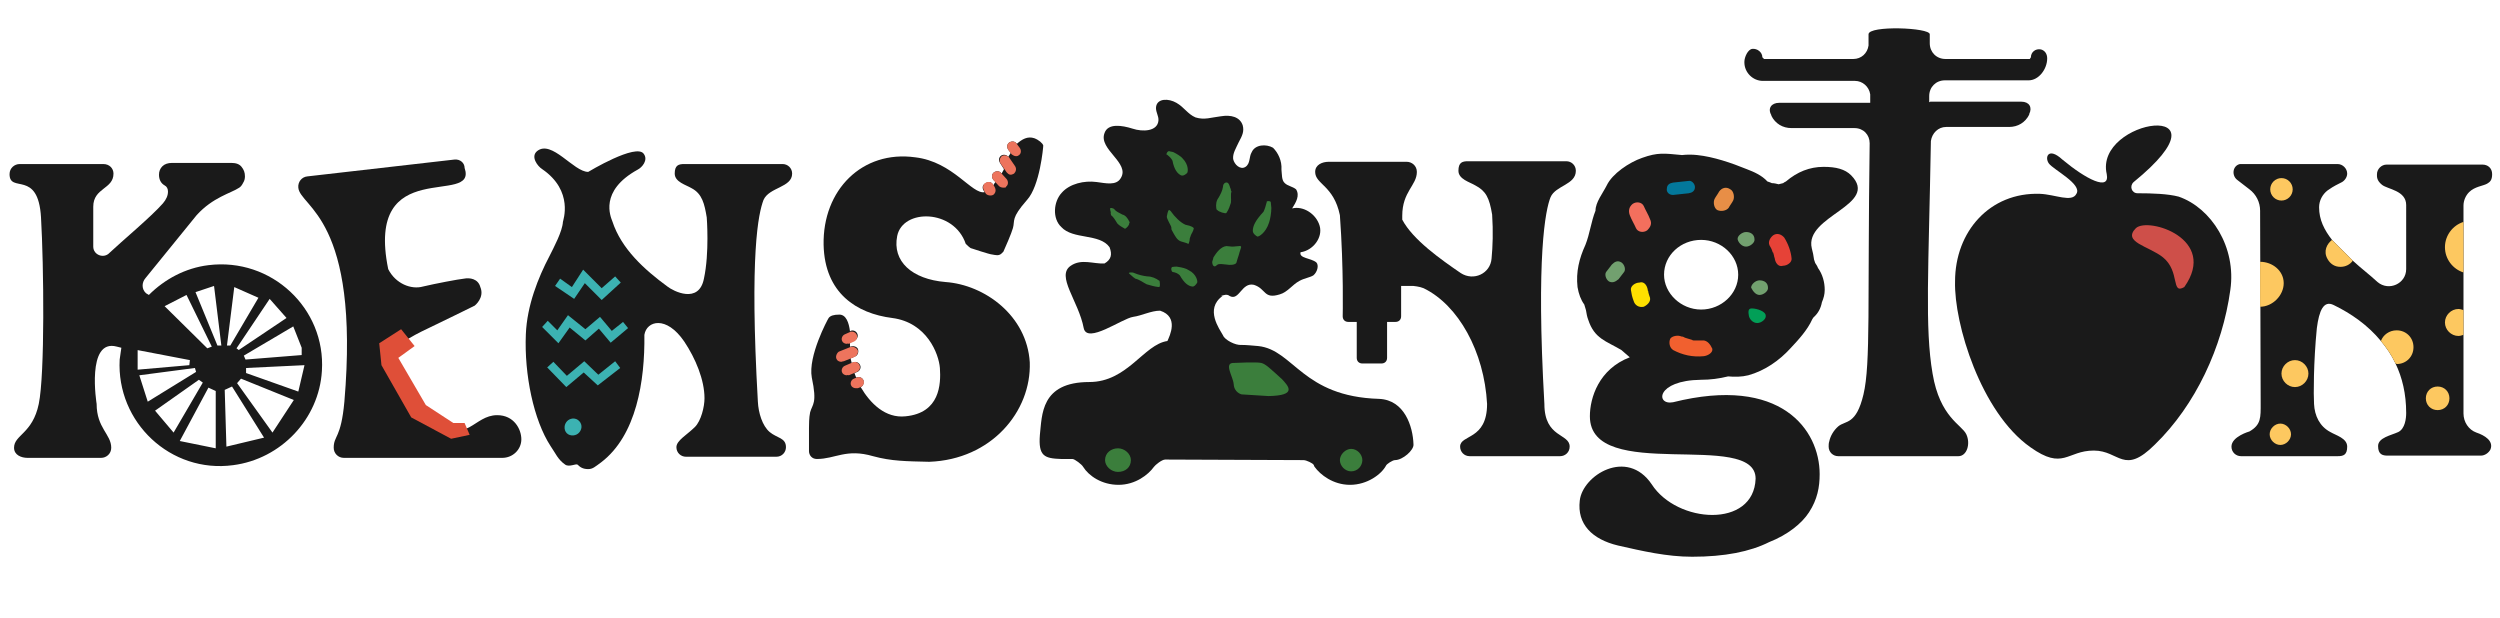 <?xml version="1.0" encoding="utf-8"?>
<!-- Generator: Adobe Illustrator 19.0.0, SVG Export Plug-In . SVG Version: 6.00 Build 0)  -->
<svg version="1.1" id="Layer_1" xmlns="http://www.w3.org/2000/svg" xmlns:xlink="http://www.w3.org/1999/xlink" x="0px" y="0px"
	 viewBox="0 0 445 110" enable-background="new 0 0 445 110" xml:space="preserve">
<path id="XMLID_17_" fill="#1A1A1A" d="M183.3,64.5c0.3,8.7-6.8,17.3-17.9,17.7c-4.1-0.1-6.7-0.1-10-1c-4.8-1.4-6.7,0.5-10,0.5
	c-0.9,0-1.4-0.7-1.4-1.4v-4.1c0-0.5,0-1.9,0.2-2.8c0.4-1.5,1.3-1.5,0.3-6.2c-0.7-3.8,2.8-10.3,3-10.6c0.3-0.4,0.9-0.6,1.9-0.6
	c1.2,0,1.7,1.4,1.9,3l0.1-0.1c0.4-0.2,1,0,1.2,0.5c0.2,0.4,0,1-0.5,1.2l-0.8,0.4c0,0.2,0,0.5,0,0.7h0.1c0.5-0.2,1.1,0,1.3,0.4
	c0.2,0.5,0,1.1-0.4,1.3l-0.9,0.4c0.1,0.3,0.1,0.5,0.2,0.8l0.3-0.1c0.4-0.2,1,0,1.2,0.5c0.2,0.4,0,1-0.5,1.2l-0.5,0.2
	c0.1,0.3,0.2,0.6,0.3,0.8h0.1c0.4-0.2,1,0,1.2,0.5c0.1,0.4,0,1-0.5,1.2c1.7,2.9,4.4,5.6,8,5.2c6.1-0.6,6.3-5.7,6.1-8.6
	c-0.2-2.5-2.3-8.1-8.5-8.9c-6.3-0.8-12-4.4-12.2-13c-0.2-9.8,6.9-16.9,16.3-15.6c6.8,0.8,10.1,6.7,12.4,6.2l-0.1-0.1
	c-0.4-0.5-0.4-1.1,0.1-1.4c0.5-0.4,1.1-0.4,1.4,0.1l0.1,0.2c0.1-0.2,0.2-0.4,0.4-0.6l-0.4-0.4c-0.3-0.4-0.3-1,0.1-1.3
	c0.4-0.3,1-0.3,1.3,0.1l0.1,0.1c0.1-0.3,0.3-0.5,0.4-0.8L178,29c-0.3-0.5-0.2-1,0.2-1.3c0.5-0.3,1-0.1,1.3,0.2
	c0.1-0.3,0.3-0.4,0.4-0.7l-0.4-0.5c-0.3-0.4-0.3-1,0.1-1.3c0.4-0.3,1-0.3,1.3,0.1l0.1,0.1c0.9-0.8,1.9-1.4,3.1-1
	c0.8,0.3,1.5,0.9,1.6,1.3c0,0.3-0.6,7.2-2.9,9.7c-2.9,3.3-2.1,3.6-2.5,5c-0.2,0.8-1.5,3.8-1.7,4.2c-0.1,0.1-0.2,0.2-0.3,0.3
	c-0.5,0.5-1.1,0.3-1.7,0.2c-0.4,0-3.7-1.1-3.7-1.1s-0.1,0.1-1-0.8c-2.1-6.2-11.2-6.3-12.2-1.4c-0.9,4.5,2.6,7.7,8.6,8.2
	C175.3,50.7,182.8,56.2,183.3,64.5z"/>
<path id="XMLID_25_" fill="#1A1A1A" d="M251.6,79.1c0.1,1-1.9,2.8-3.3,2.8c-0.4,0-1.5,0.7-1.6,1c-0.8,1.5-3.3,3.4-6.4,3.4
	c-3,0-5.3-1.8-6.3-3.2c-0.1-0.1-0.1-0.3-0.2-0.4c-0.1-0.2-1.2-0.8-1.8-0.8c-7.5,0-17.2-0.1-24.6-0.1c-0.6,0-1.8,1-2,1.3
	c-1,1.4-3.3,3.2-6.3,3.2s-5.3-1.6-6.3-3.2c-0.2-0.4-1.5-1.4-1.9-1.4h-2c-3-0.1-4.1-0.5-3.8-4.3c0.4-3.5,0.1-9.4,8.8-9.4
	c6.8,0,9.7-6.7,13.9-7.3c0.4-0.9,2.1-4.3-1.3-5.4c-1.6,0-3.3,0.9-4.8,1.1c-2,0.3-8.2,4.9-8.8,2c-0.9-4.8-5-9.3-2.3-11.1
	c1.9-1.3,4-0.3,6-0.4c1.2-0.7,1.4-1.6,0.9-2.9c-1.8-2.5-6.5-1.3-8.6-3.6c-1.6-1.5-1.4-4.5,0.1-6.1c1.4-1.6,4-2.2,6.2-1.9
	c1.6,0.2,3.5,0.7,4.3-0.7c1.7-2.7-4-5.1-2.9-8c0.6-1.8,3.1-1.4,5-0.8c1.8,0.6,4.4,0.5,4.6-1.4c0.1-0.9-0.6-1.7-0.4-2.6
	c0.3-1.4,2.2-1.4,3.6-0.6c1.4,0.8,2,2,3.4,2.6c1.6,0.5,2.8,0,4.5-0.2c1.8-0.3,3.4,0.1,3.9,1.6c0.3,1.1-0.1,1.9-0.7,3
	c-0.5,1.1-1.1,2-1,3c0.2,1,1.3,2,2.2,1.4c0.9-0.6,0.6-1.8,1.1-2.6c0.6-1.4,2.6-1.5,3.8-0.8c0.9,0.9,1.6,2.3,1.5,3.9
	c0.1,0.8,0,1.9,0.6,2.4c0.5,0.5,1.4,0.6,2,1.1c0.7,1.1,0,2.3-0.7,3.4c2-0.5,4.3,1,4.9,3.1c0.6,2.1-1.2,4.4-3.4,4.7
	c-0.3,1.1,1.8,1,2.8,1.8c0.5,0.5,0.2,1.7-0.5,2.3c-0.6,0.4-1.6,0.5-2.5,1c-1.3,0.7-2.1,2-3.5,2.4c-2.9,0.9-2.4-1-4.6-1.7
	c-2.2-0.5-2.6,2.9-4.3,2c-0.5-0.4-1-0.2-1.6,0h0.3c-3.2,2.3-0.5,5.9,0.1,7c0.3,0.8,2.2,1.8,3.3,1.7c0.9,0,1.8,0.1,3,0.2
	c6.3,0.7,7.8,9,21.5,9.4C250,71.2,251.5,75.9,251.6,79.1z"/>
<path id="XMLID_27_" fill="#1A1A1A" d="M280.5,30.4c0,2.5-3.6,2.6-4.5,4.7c-0.9,2.2-2.6,10.5-1.1,36.8c0,6.1,4.5,5.2,4.5,7.6
	c0,1-0.8,1.7-1.7,1.7h-16.1c-1,0-1.7-0.8-1.7-1.7c0-2.2,4.8-1.1,4.8-7.6c-0.5-9.3-5.1-17.6-11.3-20.6c-0.7-0.3-1.8-0.4-1.8-0.4h-2.2
	v5.4c0,0.6-0.4,1-1,1h-1.5v6.4c0,0.6-0.4,1-1,1h-3.4c-0.6,0-1-0.4-1-1v-6.4H240c-0.6,0-1-0.4-1-1c0,0,0.2-8.4-0.5-18
	c-1.1-5.3-4.4-5.5-4.4-7.7c0-1.3,1.3-1.8,2.4-1.8h13.9c0.9,0,1.8,0.7,1.8,1.8c0,2.4-2.6,3.5-2.6,7.8v0.7c1.9,3.6,6.9,7.1,10.4,9.5
	c2.3,1.5,5.3,0.1,5.5-2.6c0.2-2.1,0.3-4.8,0.1-7.8c-0.5-3-1.1-4.2-3-5.2c-1-0.6-3-1.1-3-2.6s0.7-1.7,1.7-1.7h17.5
	C279.7,28.7,280.5,29.4,280.5,30.4z"/>
<path id="XMLID_11_" fill="#1A1A1A" d="M141,30.9c0,2.5-4.1,2.4-5.1,4.7c-0.9,2.4-2.5,9.5-1,35.9c0.1,2,0.8,4.3,2.1,5.4
	c1.3,1.1,2.9,1,2.9,2.7c0,0.9-0.7,1.7-1.7,1.7h-16.1c-0.9,0-1.7-0.7-1.7-1.7c0-1.2,1.9-2.2,3.3-3.6c1.1-1.1,1.7-3.6,1.7-5.1
	c0-3.3-1.6-7.1-3.6-10.1c-3.2-4.7-6.7-3.7-7.1-1.2c0.1,8.2-1.4,17.9-7.7,22.7c-1.1,0.8-1.5,1.2-2.3,1.2c-0.9,0-1.4-0.3-1.9-0.8
	c-0.3-0.2-1.5,0.5-2.2,0c-1.3-0.9-1.7-2-2.6-3.3c-3-4.6-4.7-12.7-4.4-19.9c0.2-5.1,2.2-10.1,4.2-13.9c0.8-1.6,2.3-4.4,2.4-6.1
	c0-0.2,2-5.5-3.7-9.4c-0.8-0.5-2.1-2.2-0.9-3.2c2.6-2.1,6.5,3.7,9.1,3.7c0,0,8.6-5.2,9.9-3.2c0.8,1.1-0.3,2.4-1.1,2.8
	c-6.9,3.8-4.8,8.4-4.5,9.2c1.6,4.9,5.7,8.6,9.8,11.6c1,0.8,5.6,3.2,6.5-1.4c1-4.6,0.5-10.9,0.5-10.9c-0.4-2.4-0.8-4.2-2.7-5.2
	c-1-0.6-3-1.1-3-2.6s0.7-1.7,1.7-1.7h17.5C140.2,29.2,141,29.9,141,30.9z"/>
<path id="XMLID_7_" fill="#1A1A1A" d="M92.8,78.2c0,1.8-1.5,3.3-3.4,3.3H61.2c-1,0-1.8-0.8-1.8-1.8c0-2.2,1.3-1.6,1.9-8.2
	c2.8-32.8-7.9-34.6-8.2-38.1c-0.1-1,0.6-1.9,1.6-2l26.2-3c1-0.1,1.8,0.6,1.8,1.5c2.4,7-17.8-2.6-13.6,18c1.3,2.6,4.1,3.7,6.2,3.1
	c2.1-0.5,6.3-1.3,7.3-1.4c1-0.2,2.5,0,2.9,1.5c0.8,1.9-1,3.3-1,3.3s-6.9,3.4-8.2,4c-3.4,1.6-6.6,3.4-6.5,5.2c0.1,3,3.4,8.9,7.5,11.6
	c5.9,4,7-1.3,11.2-1.3C91.5,73.9,92.8,76.4,92.8,78.2z"/>
<path id="XMLID_31_" fill="#1A1A1A" d="M397,51.6c-1.4,10.2-6.2,20.5-13.4,27.5c-5.6,5.6-6.3,1.1-10.9,1.1c-4.8,0-5.4,3.6-11.3-0.6
	c-8.8-6.2-13.6-22-13.4-29.5c0-8.9,6.2-15.9,15.1-15.6c2.7,0.1,5.7,1.6,6.5,0c1.1-1.7-4.1-4.3-4.9-5.4c-0.8-1.1-0.1-3,2.4-0.7
	c4.2,3.5,8.5,5.7,7.9,2.6c-2.3-9.9,23.2-13.6,4.8,1.4c-0.8,0.7-0.4,2,0.7,2c2.6,0,5.4,0.1,7.3,0.6C393.6,37,398.1,44,397,51.6z"/>
<path id="XMLID_32_" fill="#1A1A1A" d="M443.3,80c-0.3,0.6-1,1.1-1.7,1.1H425c-0.9,0-1.7-0.2-1.7-1.7s2.3-1.9,3.6-2.5
	c1.2-0.6,1.4-2.4,1.4-3.4c0-3.4-0.7-6.3-1.9-8.8c-0.7-1.5-1.6-2.8-2.6-4c-2.3-2.8-5.3-4.9-8.4-6.4c-1.8-0.9-2.6,1-3,4.1
	c-0.6,6-0.6,12-0.5,13.5c0.1,2.1,1,4,2.9,5c1,0.6,3,1.1,3,2.6s-0.7,1.7-1.7,1.7h-17.2c-0.9,0-1.7-0.7-1.7-1.7c0-1.8,3.2-2.7,3.2-2.7
	c2.1-1.2,2-2.5,2-5l-0.1-34.3c0-1.5-0.7-2.9-1.9-3.8l-2.2-1.7c-1-0.8-0.8-2.5,0.5-2.8c0.1,0,0.2,0,0.3,0h17.1c0.9,0,1.7,0.8,1.7,1.7
	c0,0.6-0.4,1.2-0.9,1.5c-0.8,0.4-1.6,0.8-2.3,1.3l-0.3,0.2c-0.9,0.7-1.5,1.8-1.5,3c0,2.2,0.9,4,2.3,5.8h0l3.7,3.7l0,0
	c1.4,1.3,3,2.5,4.4,3.8c2,1.7,5.1,0.3,5.1-2.3c0-0.1,0-0.1,0-0.1V36.5c0-2.6-3.3-2.8-4.3-3.6c-1-0.8-0.9-1.5-0.9-1.9
	c0-0.9,0.8-1.7,1.7-1.7h17.1c0.9,0,1.7,0.6,1.7,1.7s-0.4,1.4-0.9,1.7c-0.7,0.4-2.2,0.5-3.2,1.5c-0.6,0.6-1,1.5-1,2.4v37
	c0,1.5,0.9,2.9,2.3,3.4C442.3,77.5,443.9,78.5,443.3,80z"/>
<path id="XMLID_46_" fill="#1A1A1A" d="M323.1,46.8c-0.1-0.2-0.1-0.4-0.2-0.6c-0.1-0.7-0.2-1.3-0.4-2c-1.4-5.8,12.2-7.7,7-13
	c-1.1-1.1-2.7-1.5-4.9-1.5c-2.5,0-4.7,0.9-6.7,2.6c-0.2,0.1-0.4,0.2-0.5,0.3c-0.3,0.1-0.5,0.1-0.8,0.2c-0.4-0.1-0.8-0.2-1.2-0.2
	c-0.2-0.1-0.5-0.2-0.8-0.3c-1-1.1-2.4-1.7-3.7-2.2c-2.7-1.1-5.9-2.2-8.8-2.5c-0.9-0.1-1.8-0.1-2.7,0c-3.2-0.3-4.3-0.5-7.1,0.5
	c-2.3,0.8-5.3,2.8-6.3,4.9c-0.7,1.4-2,3-2,4.5c-0.8,2-1,4.1-1.8,6.1c-1.1,2.4-1.7,4.8-1.4,7.5c0.2,1.2,0.6,2.3,1.2,3.1
	c0.1,0.3,0.2,0.7,0.3,1c0.1,0.6,0.2,1.2,0.4,1.7c1.1,3.4,3.2,3.8,5.9,5.4c0.5,0.4,1,0.9,1.5,1.3c-5.5,2.1-7.1,7.2-7.1,10.5
	c0,12,29.5,2.3,29.5,11.1c-0.3,8.9-14,8-18.5,1c-4.4-6.5-12.3-1.6-12.8,2.9c-0.5,4.2,2.2,6.9,6.8,8c4.4,1,8.7,2,13.2,2
	c5.8,0,10.3-0.9,13.7-2.6c3.3-1.3,5.8-3.3,7.1-5.3c1.5-2.3,1.9-4.5,1.9-6.8c0-7.9-6.9-17.6-26.1-12.8c-3.1,0.6-3.1-3.9,5-4
	c1.6,0,3.2-0.2,4.8-0.6c1.2,0.1,2.4,0.1,3.6-0.2c2.9-0.8,5.5-2.6,7.5-4.8c1.4-1.5,3-3.2,3.9-5.2c0.1-0.1,0.1-0.2,0.2-0.3
	c0.8-0.7,1.3-1.6,1.5-2.7c0.3-0.7,0.5-1.4,0.5-2.2c0-1.4-0.4-2.8-1.2-3.9C323.5,47.4,323.3,47.1,323.1,46.8z M302.8,55.1
	c-3.6,0-6.6-2.9-6.6-6.2c0-3.5,3-6.2,6.6-6.2s6.6,2.8,6.6,6.2C309.4,52.3,306.4,55.1,302.8,55.1z"/>
<path id="XMLID_28_" fill="#1A1A1A" d="M350,77.3c0.8,1.7,0.1,3.9-1.4,3.9h-21.4c-0.9,0-1.7-0.7-1.7-1.7c0-0.3,0-0.6,0.1-0.9
	c0.2-1,0.8-2,1.6-2.7c1.3-1.1,3.2-0.2,4.5-5.7c1.3-5.5,0.7-16.2,1.1-44.7c0-1.5-1.1-2.7-2.7-2.7h-11.2c-1.6,0-2.9-0.8-3.6-2.2
	c0,0,0,0,0-0.1c-0.7-1.2,0-2.2,1.4-2.2h16.2v-1.5c-0.2-1.4-1.4-2.4-2.7-2.4h-16.4c-1.8,0-3.3-1.5-3.3-3.3V11c0-0.8,0.6-2.2,1.4-2.3
	c0.9-0.1,1.8,0.6,1.8,1.5l0.3,0.3h14.5h1.4c1.4,0,2.5-1,2.7-2.4v-2c0-1.6,10.9-1.2,10.9,0v1.6c0,1.6,1.2,2.8,2.8,2.8h1h14l0.2-0.3
	c0-0.9,0.8-1.6,1.8-1.4c0.7,0.2,1.1,0.8,1.1,1.6c0,1.9-1.5,3.9-3.3,3.9h-14.9c-1.6,0-2.8,1.2-2.8,2.8v1.1l0.2-0.1h16.2
	c1.4,0,2,1,1.4,2.2c0,0,0,0,0,0.1c-0.7,1.4-2,2.2-3.6,2.2h-11.2c-1.4,0-2.5,1.1-2.7,2.5c-0.4,22.9-1.1,33.3,0.3,41.4
	C345.3,74.3,349.2,75.6,350,77.3z"/>
<path id="XMLID_60_" fill="#1A1A1A" d="M37.1,47.2c-4.1,0.5-7.8,2.5-10.6,5.3L26,52.2c-0.8-0.7-0.8-1.9-0.1-2.7L35,38.3
	c2.9-3.2,6.1-3.9,7.6-4.9c0.3-0.2,0.5-0.5,0.7-0.9c0.2-0.3,0.3-0.7,0.3-1.1c0-0.7-0.2-1.2-0.6-1.7S42,29,41.2,29H30.6
	c-0.7,0-1.3,0.2-1.7,0.6c-0.4,0.4-0.6,0.9-0.6,1.5c0,0.8,0.3,1.5,1,1.9c0.4,0.2,0.6,0.6,0.6,1.1c0,0.7-0.3,1.4-0.9,2.1
	c-2,2.3-7.5,6.9-9.5,8.8c-1,1.1-2.9,0.4-2.9-1.1v-7.1c0-3.4,3.6-3.1,3.6-5.9c0-0.9-0.7-1.7-1.8-1.7H3.5c-0.9,0-1.8,0.7-1.8,1.8
	c0,3.5,5.1-0.9,5.6,7.7C7.8,47.3,8,66.6,6.9,71.9c-1.1,5.3-4.4,5.5-4.4,7.8c0,1.3,1.3,1.8,2.4,1.8H18c0.9,0,1.8-0.7,1.8-1.8
	c0-2.4-2.6-3.5-2.6-7.8c0,0-1.9-11.7,3.6-10.2l0.8,0.2c-0.1,0.7-0.2,1.4-0.3,2.1c-0.6,11.2,9.1,20.3,20.2,18.8
	C50,81.7,56.8,74.6,57.3,66C58,54.9,48.3,45.8,37.1,47.2z M33.2,52.5l4.5,9.2L36.9,62l-7.6-7.5L33.2,52.5z M24.4,62.3l9.4,1.8
	L33.7,65l-9.2,0.8V62.3z M24.8,66.8l9.9-1.3l0.2,0.7l-8.6,5.3L24.8,66.8z M27.6,73.1l7.8-5.5l0.7,0.5L30.9,77L27.6,73.1z M38.4,79.8
	L32,78.5l5.1-9.5l1.3,0.6L38.4,79.8z M38.7,61.5L34.8,52l3.3-1.1l1.3,10.6H38.7z M53.7,61.9v1.3L43.7,64l-0.3-0.7l8.8-5.2L53.7,61.9
	z M51,56.6l-8.5,5.7L42.1,62l5.9-8.8L51,56.6z M41.7,51.1L46,53l-5,8.5h-0.6L41.7,51.1z M40.3,79.5L40,69.4l1.3-0.6l5.7,9.1
	L40.3,79.5z M48.5,77l-6.3-8.8l0.7-0.8l9.4,3.8L48.5,77z M53.1,69.7l-9.3-3.3v-0.9L54.2,65L53.1,69.7z"/>
<rect fill="none" width="445" height="110"/>
<path id="XMLID_3_" fill="#FDC860" d="M426.4,64.7c-0.7-1.5-1.6-2.8-2.6-4c0.4-1.1,1.5-1.9,2.8-1.9c1.7,0,3,1.3,3,3s-1.3,3-3,3
	C426.5,64.7,426.5,64.7,426.4,64.7z M402.3,54.6c2.2,0,4.2-2,4.2-4.2c0-2.2-2-3.8-4.2-3.8v7.8 M404.1,33.7c0,1.1,0.9,2,2,2
	s2-0.9,2-2c0-1.1-0.9-2-2-2S404.1,32.6,404.1,33.7z M404,77.3c0,1,0.9,1.9,1.9,1.9s1.9-0.9,1.9-1.9c0-1-0.9-1.9-1.9-1.9
	S404,76.3,404,77.3z M406.1,66.5c0,1.3,1.1,2.4,2.4,2.4s2.4-1.1,2.4-2.4s-1.1-2.4-2.4-2.4S406.1,65.2,406.1,66.5z M438.5,55.2
	c-0.3-0.1-0.6-0.2-0.9-0.2c-1.3,0-2.4,1.1-2.4,2.4s1.1,2.4,2.4,2.4c0.3,0,0.6-0.1,0.9-0.2V55.2z M415.1,42.7c-0.9,0.7-1.6,2-0.8,3.4
	c0.5,0.9,1.3,1.4,2.3,1.4c0.9,0,1.7-0.4,2.2-1.1L415.1,42.7z M438.5,39.5c-1.9,0.6-3.3,2.4-3.3,4.5s1.4,3.9,3.3,4.5V39.5z
	 M431.8,70.9c0,1.2,0.9,2.1,2.1,2.1s2.1-0.9,2.1-2.1s-0.9-2.1-2.1-2.1S431.8,69.7,431.8,70.9z"/>
<path id="XMLID_49_" fill="#E88E46" d="M306,34.1c-0.2,0.4-0.6,0.9-0.8,1.3c-0.3,0.6-0.1,1.7,0.5,2c0.7,0.3,1.6,0.1,2-0.4
	c0.2-0.4,0.6-0.9,0.8-1.3c0.3-0.6,0.1-1.7-0.5-2C307.3,33.2,306.5,33.4,306,34.1L306,34.1z"/>
<path id="XMLID_14_" fill="#E64237" d="M315.1,43.9c0.1,0.2,0.2,0.3,0.3,0.6c0,0.1,0.1,0.2,0.1,0.3c0,0,0.1,0.3,0.1,0.1
	c0.1,0.2,0.1,0.4,0.2,0.7c0,0.1,0,0.2,0.1,0.3c0-0.2,0,0.1,0,0.1c0.1,0.7,0.6,1.6,1.5,1.3c0.7,0,1.6-0.6,1.5-1.3
	c-0.1-1.2-0.6-2.6-1.3-3.7c-0.5-0.6-1.3-0.9-2-0.4C315,42.4,314.6,43.2,315.1,43.9L315.1,43.9z"/>
<path id="XMLID_55_" fill="#FEE000" d="M293.6,52.7c-0.1-0.2-0.1-0.4-0.2-0.7c0-0.1,0-0.2-0.1-0.3v-0.1c0,0.2,0,0.2,0,0
	c-0.1-0.7-0.6-1.6-1.5-1.3c-0.7,0-1.6,0.6-1.5,1.3c0.1,0.7,0.2,1.2,0.5,2c0.2,0.7,0.9,1.2,1.8,1C293.4,54.2,294,53.5,293.6,52.7
	L293.6,52.7z"/>
<path id="XMLID_52_" fill="#F36F5D" d="M293.7,39c-0.3-0.8-0.8-1.6-1.1-2.3s-1.3-0.9-2-0.4c-0.6,0.5-0.8,1.2-0.5,2s0.8,1.6,1.1,2.3
	c0.3,0.7,1.3,0.9,2,0.4C293.8,40.4,294.1,39.8,293.7,39L293.7,39z"/>
<path id="XMLID_51_" fill="#03789B" d="M297.8,34.7c0.9-0.1,1.9-0.2,2.8-0.3c0.6-0.1,1.1-0.4,1.1-1.1c0-0.6-0.6-1.2-1.1-1.1
	c-0.9,0.1-1.9,0.2-2.8,0.3c-0.6,0.1-1.1,0.4-1.1,1.1C296.6,34.1,297,34.7,297.8,34.7L297.8,34.7z"/>
<path id="XMLID_54_" fill="#72A06F" d="M286.9,47.1c-0.3,0.4-0.7,0.9-1,1.3c-0.3,0.4-0.1,1.3,0.5,1.7c0.6,0.3,1.1,0.1,1.7-0.4
	c0.3-0.4,0.7-0.9,1-1.3c0.3-0.4,0.1-1.3-0.5-1.7C287.9,46.3,287.4,46.6,286.9,47.1L286.9,47.1z"/>
<path id="XMLID_56_" fill="#F1602F" d="M303,60.6c-0.3,0-0.8,0-1.1,0c-0.1,0-0.2,0-0.2,0s-0.3,0-0.1,0c0.1,0-0.1,0-0.1,0
	c-0.1,0-0.2,0-0.3-0.1c-0.3-0.1-0.7-0.2-1-0.3c-0.1,0-0.1-0.1,0,0c-0.1,0-0.2-0.1-0.3-0.1c-0.2-0.1-0.3-0.2-0.6-0.2
	c-0.6-0.3-1.7-0.1-2,0.4c-0.3,0.7-0.1,1.6,0.5,2c1.7,0.9,3.5,1.3,5.5,1.1c0.7-0.1,1.6-0.6,1.5-1.3C304.5,61.4,303.9,60.5,303,60.6
	L303,60.6z"/>
<path id="XMLID_48_" fill="#72A06F" d="M310.8,43.9c0.7,0,1.6-0.7,1.5-1.3c0-0.8-0.6-1.3-1.5-1.3c-0.7,0-1.6,0.7-1.5,1.3
	C309.4,43.1,310,43.9,310.8,43.9L310.8,43.9z"/>
<path id="XMLID_43_" fill="#029F57" d="M312.8,57.5c0.7,0,1.6-0.7,1.5-1.3c0-0.8-1.6-1.3-2.5-1.3c-0.7,0-0.6,0.7-0.5,1.3
	S312,57.5,312.8,57.5L312.8,57.5z"/>
<path id="XMLID_15_" fill="#72A06F" d="M313.2,52.5c0.7,0,1.6-0.7,1.5-1.3c0-0.8-0.6-1.3-1.5-1.3c-0.7,0-1.5,0.7-1.5,1.3
	C312,51.8,312.5,52.5,313.2,52.5L313.2,52.5z"/>
<path id="XMLID_5_" fill="#CE4F49" d="M385,45.8c-2.5-2-7.3-2.7-4.8-5.2c2.2-2,14.7,1.9,8.6,10.5C386.4,52.5,388.1,48.3,385,45.8z"
	/>
<path id="XMLID_2_" fill="#3B7E3C" d="M208.8,47.5c0.3,0,0.5-0.1,0.9,0c0.7,0.1,1.5,0.3,1.9,0.6c1.4,0.7,1.6,2,1.5,2.2
	s-0.5,0.8-0.9,0.7c-0.7-0.1-1.4-0.6-2.2-2c-0.3-0.3-0.7-0.5-1.3-0.6C208.5,48.3,208.3,47.5,208.8,47.5z M216.5,37.1
	c0.1,0.1,0,0.3,0.2,0.3c0.2,0.3,1.5,0.7,1.6,0.5c0.5-0.7,0.6-1.3,0.8-1.8c0.1-0.7-0.1-1.4,0.1-2c0-0.1-0.2-0.3-0.1-0.4
	c-0.2-0.3-0.2-0.8-0.5-1.1c-0.3-0.3-0.9,0-0.9,0.6c-0.1,0.7-0.4,1.3-0.8,2C216.5,35.7,216.4,36.4,216.5,37.1
	C216.5,36.9,216.5,36.9,216.5,37.1z M211.7,43c0.1-0.3,0-0.5,0.2-0.9c0.1-0.4,0.3-0.6,0.5-1.1l0.1-0.4c-0.4-0.4-1.1-0.5-1.5-0.6
	c-0.9-0.4-1.9-1.4-2.6-2.4c-0.1-0.1-0.2-0.2-0.2-0.2l0,0c-0.1,0-0.3,0-0.3,0.3c-0.1,0.2-0.1,0.4-0.2,0.8s0.8,1.7,0.8,2
	c0,0.1,0,0.4,0.1,0.5c0.5,0.9,0.9,1.8,1.7,2c0.3,0.1,0.8,0.2,1.2,0.4C211.4,43.5,211.6,43.5,211.7,43C211.5,43.6,211.7,43,211.7,43z
	 M226.2,36c0,0.3,0.1,0.8,0.1,1c0,0.9-0.2,2-0.4,2.6c-0.6,1.9-1.9,2.6-2.1,2.5c-0.2-0.1-0.8-0.5-0.8-1c0-0.9,0.5-1.9,1.9-3.4
	c0.2-0.4,0.4-1,0.6-1.8C225.3,35.8,226.2,35.7,226.2,36z M201,39.4c-0.3-0.6-0.7-1.1-1.2-1.2c-0.6-0.3-1.2-0.6-1.4-0.9
	c-0.2-0.3-0.9-0.4-0.8-0.1c0,0.3,0.2,0.6,0.1,0.9c0.1,0,0,0.3,0.2,0.3c0.4,0.4,0.7,0.9,1,1.4c0.4,0.4,0.8,0.6,1.3,0.9
	c0.2,0.1,0.9-0.7,0.8-1C201.2,39.6,201,39.5,201,39.4C200.8,39.2,200.8,39.2,201,39.4z M206.4,50c-0.7-0.5-1.4-0.8-2.2-0.8
	c-0.8-0.1-1.6-0.3-2.3-0.6c-0.4-0.2-1.2-0.1-0.9,0.1c0.2,0.2,0.6,0.5,0.8,0.7c0.1,0,0.2,0.2,0.3,0.2c0.8,0.2,1.4,0.7,2,1
	c0.7,0.2,1.3,0.4,2.2,0.5C206.6,51.1,206.4,50,206.4,50L206.4,50z M208.1,26.9c0.2,0.1,0.6,0.1,0.8,0.2c0.6,0.3,1.4,0.8,1.6,1.1
	c1.1,1.1,1,2.4,0.8,2.6s-0.7,0.6-1.1,0.4c-0.6-0.3-1.2-1-1.5-2.6c-0.2-0.4-0.5-0.7-1-1.1C207.5,27.7,207.7,26.9,208.1,26.9z
	 M220.1,46.7c0.1-0.3,0.2-0.8,0.4-1.3c0.1-0.3,0.2-0.8,0.4-1.3l0,0c0.1-0.2-0.1-0.4-0.3-0.3c-0.4,0-0.8,0.1-1.3,0.1
	c-0.3,0-0.7-0.1-1-0.1c-1,0.1-1.8,1.2-2.3,2c0,0.1-0.1,0.3-0.1,0.4c0,0.1-0.1,0.2-0.1,0.3c-0.1,0.2,0.1,1.4,0.8,0.7
	c0.2-0.2,0.4-0.2,0.8-0.2c0.3,0,0.7,0.1,1,0.1C218.8,47.2,220,47.2,220.1,46.7L220.1,46.7z M225.8,70.5l-4.8-0.3
	c0,0-1.3-0.3-1.4-1.8c-0.1-1.4-1.9-3.9,0.1-3.8c0,0,4-0.2,4.8,0c0.8,0.2,1.6,1,3.7,2.9C229.4,68.8,230.9,70.4,225.8,70.5z M199,84
	c-1.2,0-2.3-1-2.3-2.1c0-1.3,1.1-2.1,2.3-2.1s2.3,1,2.3,2.1C201.3,83.2,200.3,84,199,84z M240.5,83.9c-1.1,0-2-1-2-2s1-2,2-2
	c1.1,0,2,1,2,2S241.7,83.9,240.5,83.9z"/>
<path id="XMLID_1_" fill="#3CB2B2" d="M103.5,76.1c-0.1,0.7-0.6,1.3-1.4,1.4c-1,0.1-1.7-0.6-1.6-1.6c0.1-0.7,0.6-1.3,1.4-1.4
	C102.9,74.4,103.6,75.3,103.5,76.1z M100.8,68.9l-3.4-3.5l1.1-1l2.4,2.5l3.1-2.6l2.5,2.4l3-2.4l0.9,1.2l-4,3.1l-2.5-2.3L100.8,68.9z
	 M107.1,53.4l-3-3l-1.9,2.8l-3.4-2.3l0.9-1.3l2.1,1.5l2-3.1l3.3,3.3l2.4-2.1l1,1.1L107.1,53.4z M106.8,56.4l2.1,2.5l2-1.6l0.9,1.1
	l-3.1,2.6l-2.1-2.5l-2.4,2.1l-2.8-2.3l-2,2.8l-2.9-2.9l1-1.1l1.7,1.7l1.9-2.7l3.1,2.5L106.8,56.4z"/>
<path id="XMLID_6_" fill="#ED745D" d="M152.3,69.1c-0.3,0-0.7-0.2-0.8-0.5c-0.2-0.4,0-1,0.5-1.2l0.5-0.2c0.4-0.2,1,0,1.2,0.5
	c0.2,0.4,0,1-0.5,1.2l-0.5,0.2C152.5,69.1,152.4,69.1,152.3,69.1z M150.7,66.8c-0.3,0-0.7-0.2-0.8-0.5c-0.2-0.4,0-1,0.5-1.2l1.4-0.6
	c0.4-0.2,1,0,1.2,0.5c0.2,0.4,0,1-0.5,1.2l-1.4,0.6C150.9,66.7,150.8,66.8,150.7,66.8z M149.7,64.4c-0.3,0-0.7-0.2-0.8-0.5
	c-0.2-0.4,0-1,0.4-1.3l2-0.8c0.4-0.2,1,0,1.3,0.4s0,1-0.4,1.3l-2,0.8C150,64.3,149.9,64.4,149.7,64.4z M150.7,61.2
	c-0.3,0-0.7-0.2-0.8-0.5c-0.2-0.4,0-1,0.5-1.2l0.9-0.4c0.4-0.2,1,0,1.2,0.5c0.2,0.4,0,1-0.5,1.2l-0.9,0.4
	C150.9,61.1,150.8,61.2,150.7,61.2z M176.3,34.8c-0.3,0-0.6-0.1-0.8-0.3l-0.3-0.5c-0.3-0.5-0.3-1,0.1-1.4c0.5-0.3,1-0.3,1.4,0.1
	l0.3,0.5c0.3,0.5,0.3,1-0.1,1.4C176.8,34.7,176.6,34.8,176.3,34.8z M178.6,33.4c-0.3,0-0.6-0.1-0.8-0.3l-1-1.1
	c-0.3-0.4-0.3-1,0.1-1.3c0.4-0.3,1-0.3,1.3,0.1l1,1.1c0.3,0.4,0.3,1-0.1,1.3C179.1,33.4,178.9,33.4,178.6,33.4z M179.9,31.1
	c-0.3,0-0.5-0.2-0.7-0.4l-1.1-1.6c-0.3-0.5-0.1-1,0.2-1.3c0.5-0.3,1-0.1,1.3,0.2l1.1,1.6c0.3,0.5,0.1,1-0.2,1.3
	C180.3,31,180.1,31.1,179.9,31.1z M180.9,27.8c-0.3,0-0.5-0.1-0.8-0.3l-0.6-0.8c-0.3-0.4-0.3-1,0.1-1.3s1-0.3,1.3,0.1l0.6,0.8
	c0.3,0.4,0.3,1-0.1,1.3C181.3,27.7,181.1,27.8,180.9,27.8z"/>
<path id="XMLID_13_" fill="#DF4F38" d="M73.8,61.6l-2.9,2.1l4.9,8.4l4.9,3.2h2l0.9,2.1l-3.3,0.7l-7.1-3.8L67.9,65l-0.4-3.9l3.9-2.5
	L73.8,61.6z"/>
</svg>
